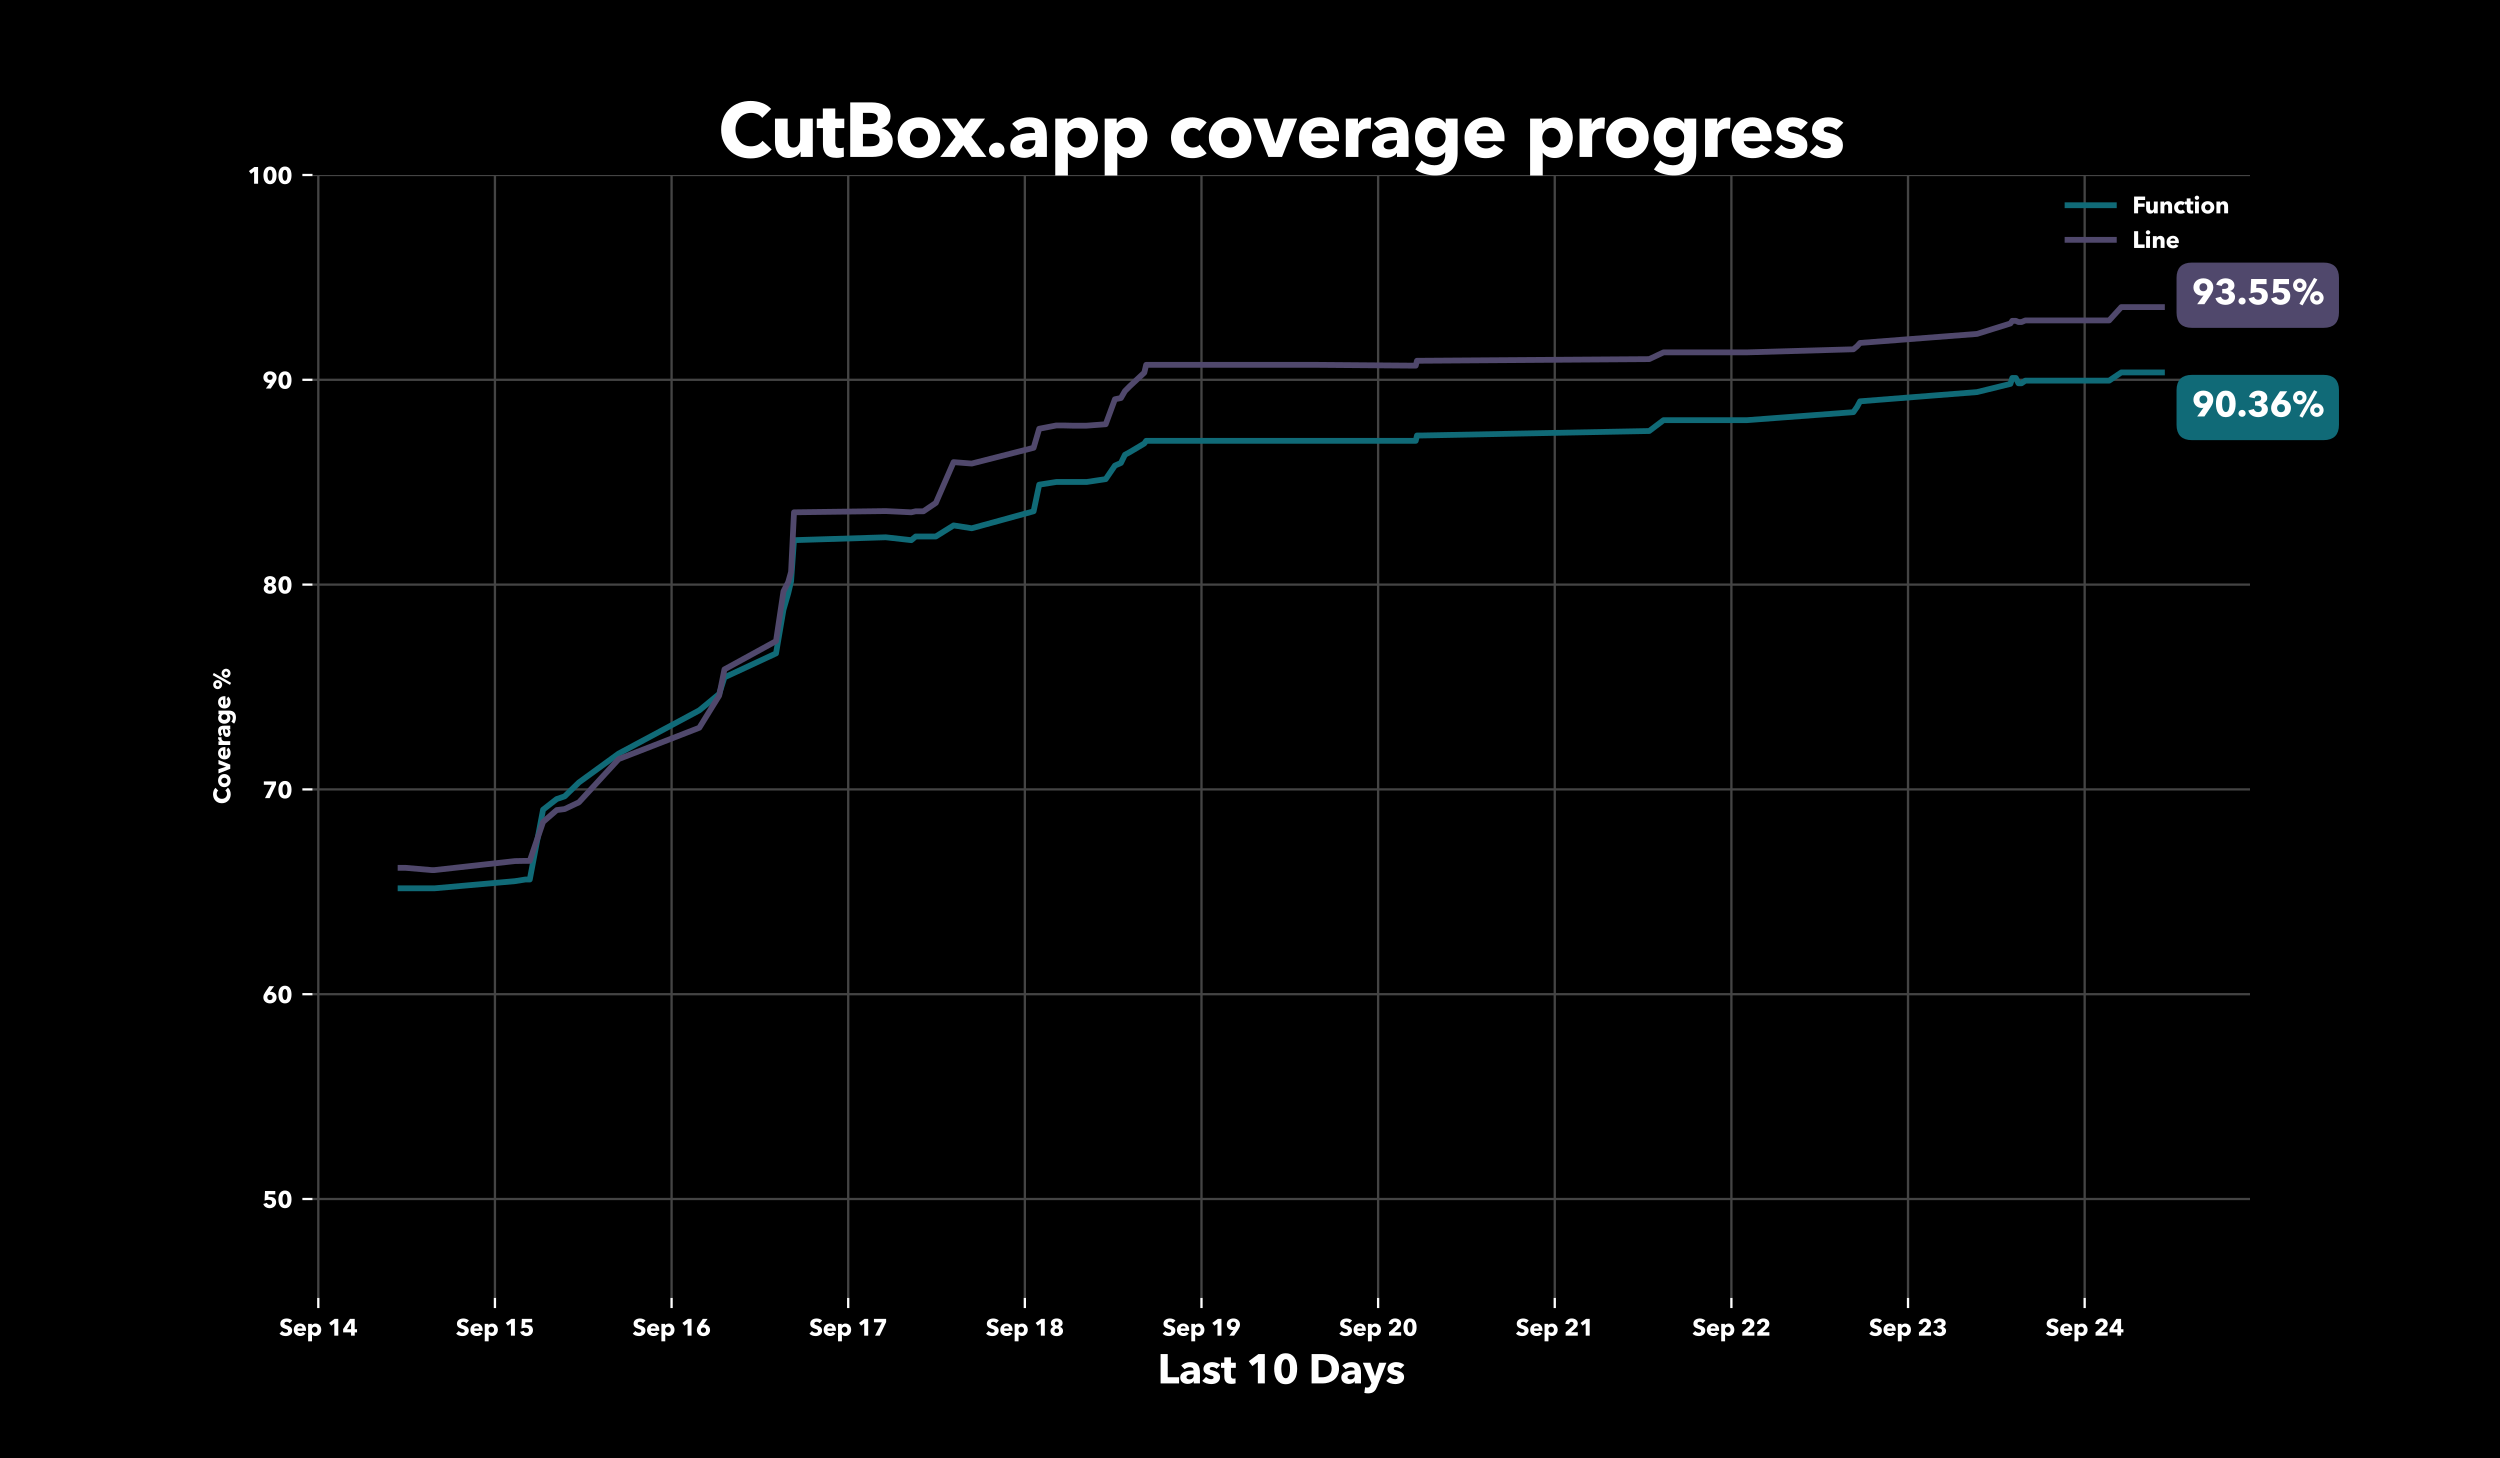 <?xml version="1.0" encoding="utf-8" standalone="no"?>
<!DOCTYPE svg PUBLIC "-//W3C//DTD SVG 1.1//EN"
  "http://www.w3.org/Graphics/SVG/1.1/DTD/svg11.dtd">
<svg xmlns:xlink="http://www.w3.org/1999/xlink" width="864pt" height="504pt" viewBox="0 0 864 504" xmlns="http://www.w3.org/2000/svg" version="1.1">
 <defs>
  <style type="text/css">*{stroke-linejoin: round; stroke-linecap: butt}</style>
 </defs>
 <g id="figure_1">
  <g id="patch_1">
   <path d="M 0 504 
L 864 504 
L 864 0 
L 0 0 
z
"/>
  </g>
  <g id="axes_1">
   <g id="matplotlib.axis_1">
    <g id="xtick_1">
     <g id="line2d_1">
      <path d="M 110.006 448.56 
L 110.006 60.48 
" clip-path="url(#p456c448850)" style="fill: none; stroke: #444444; stroke-width: 0.8; stroke-linecap: square"/>
     </g>
     <g id="line2d_2">
      <defs>
       <path id="mbcfadfe184" d="M 0 0 
L 0 3.5 
" style="stroke: #ffffff; stroke-width: 0.8"/>
      </defs>
      <g>
       <use xlink:href="#mbcfadfe184" x="110.006" y="448.56" style="fill: #ffffff; stroke: #ffffff; stroke-width: 0.8"/>
      </g>
     </g>
     <g id="text_1">
      <!-- Sep 14 -->
      <g style="fill: #ffffff" transform="translate(96.463 461.608) scale(0.08 -0.08)">
       <defs>
        <path id="AvenirNext-Bold-53" d="M 2861 3354 
Q 2720 3533 2493 3638 
Q 2266 3744 2054 3744 
Q 1946 3744 1834 3725 
Q 1722 3706 1632 3651 
Q 1542 3597 1481 3510 
Q 1421 3424 1421 3290 
Q 1421 3174 1469 3097 
Q 1517 3021 1609 2963 
Q 1702 2906 1830 2858 
Q 1958 2810 2118 2758 
Q 2349 2682 2598 2589 
Q 2848 2496 3053 2342 
Q 3258 2189 3392 1961 
Q 3526 1734 3526 1395 
Q 3526 1005 3382 720 
Q 3238 435 2995 249 
Q 2752 64 2438 -25 
Q 2125 -115 1792 -115 
Q 1306 -115 851 54 
Q 397 224 96 538 
L 813 1267 
Q 979 1062 1251 924 
Q 1523 787 1792 787 
Q 1914 787 2029 812 
Q 2144 838 2230 896 
Q 2317 954 2368 1050 
Q 2419 1146 2419 1280 
Q 2419 1408 2355 1497 
Q 2291 1587 2172 1660 
Q 2054 1734 1878 1795 
Q 1702 1856 1478 1926 
Q 1261 1997 1053 2093 
Q 845 2189 681 2339 
Q 518 2490 419 2704 
Q 320 2918 320 3226 
Q 320 3603 473 3872 
Q 627 4141 876 4313 
Q 1126 4486 1440 4566 
Q 1754 4646 2074 4646 
Q 2458 4646 2858 4505 
Q 3258 4365 3558 4090 
L 2861 3354 
z
" transform="scale(0.016)"/>
        <path id="AvenirNext-Bold-65" d="M 2605 1958 
Q 2605 2208 2448 2387 
Q 2291 2566 1978 2566 
Q 1824 2566 1696 2518 
Q 1568 2470 1472 2387 
Q 1376 2304 1318 2192 
Q 1261 2080 1254 1958 
L 2605 1958 
z
M 3571 1555 
Q 3571 1491 3571 1427 
Q 3571 1363 3565 1306 
L 1254 1306 
Q 1267 1171 1334 1062 
Q 1402 954 1507 874 
Q 1613 794 1744 749 
Q 1875 704 2016 704 
Q 2266 704 2438 797 
Q 2611 890 2720 1037 
L 3450 576 
Q 3226 250 2858 74 
Q 2490 -102 2003 -102 
Q 1645 -102 1325 10 
Q 1005 122 765 336 
Q 525 550 387 864 
Q 250 1178 250 1581 
Q 250 1971 384 2288 
Q 518 2605 748 2825 
Q 979 3046 1292 3168 
Q 1606 3290 1971 3290 
Q 2323 3290 2617 3171 
Q 2912 3053 3123 2829 
Q 3334 2605 3452 2285 
Q 3571 1965 3571 1555 
z
" transform="scale(0.016)"/>
        <path id="AvenirNext-Bold-70" d="M 3955 1606 
Q 3955 1274 3852 966 
Q 3750 659 3555 425 
Q 3360 192 3078 51 
Q 2797 -90 2438 -90 
Q 2144 -90 1881 28 
Q 1619 147 1472 352 
L 1459 352 
L 1459 -1536 
L 410 -1536 
L 410 3187 
L 1408 3187 
L 1408 2797 
L 1427 2797 
Q 1574 2989 1833 3133 
Q 2093 3277 2445 3277 
Q 2790 3277 3072 3142 
Q 3354 3008 3549 2777 
Q 3744 2547 3849 2243 
Q 3955 1939 3955 1606 
z
M 2938 1606 
Q 2938 1760 2890 1907 
Q 2842 2054 2749 2166 
Q 2656 2278 2515 2348 
Q 2374 2419 2189 2419 
Q 2010 2419 1869 2348 
Q 1728 2278 1629 2163 
Q 1530 2048 1475 1901 
Q 1421 1754 1421 1600 
Q 1421 1446 1475 1299 
Q 1530 1152 1629 1037 
Q 1728 922 1869 851 
Q 2010 781 2189 781 
Q 2374 781 2515 851 
Q 2656 922 2749 1037 
Q 2842 1152 2890 1302 
Q 2938 1453 2938 1606 
z
" transform="scale(0.016)"/>
        <path id="AvenirNext-Bold-20" transform="scale(0.016)"/>
        <path id="AvenirNext-Bold-31" d="M 1811 0 
L 1811 3328 
L 966 2675 
L 410 3437 
L 1901 4531 
L 2886 4531 
L 2886 0 
L 1811 0 
z
" transform="scale(0.016)"/>
        <path id="AvenirNext-Bold-34" d="M 3296 883 
L 3296 0 
L 2291 0 
L 2291 883 
L 160 883 
L 160 1786 
L 2003 4531 
L 3290 4531 
L 3290 1754 
L 3917 1754 
L 3917 883 
L 3296 883 
z
M 2298 3430 
L 2278 3430 
L 1203 1754 
L 2298 1754 
L 2298 3430 
z
" transform="scale(0.016)"/>
       </defs>
       <use xlink:href="#AvenirNext-Bold-53"/>
       <use xlink:href="#AvenirNext-Bold-65" x="59.1"/>
       <use xlink:href="#AvenirNext-Bold-70" x="118.7"/>
       <use xlink:href="#AvenirNext-Bold-20" x="184.4"/>
       <use xlink:href="#AvenirNext-Bold-31" x="209.4"/>
       <use xlink:href="#AvenirNext-Bold-34" x="274"/>
      </g>
     </g>
    </g>
    <g id="xtick_2">
     <g id="line2d_3">
      <path d="M 171.051 448.56 
L 171.051 60.48 
" clip-path="url(#p456c448850)" style="fill: none; stroke: #444444; stroke-width: 0.8; stroke-linecap: square"/>
     </g>
     <g id="line2d_4">
      <g>
       <use xlink:href="#mbcfadfe184" x="171.051" y="448.56" style="fill: #ffffff; stroke: #ffffff; stroke-width: 0.8"/>
      </g>
     </g>
     <g id="text_2">
      <!-- Sep 15 -->
      <g style="fill: #ffffff" transform="translate(157.508 461.608) scale(0.08 -0.08)">
       <defs>
        <path id="AvenirNext-Bold-35" d="M 3725 1498 
Q 3725 1082 3577 778 
Q 3430 474 3184 275 
Q 2938 77 2624 -22 
Q 2310 -122 1978 -122 
Q 1670 -122 1392 -42 
Q 1114 38 886 185 
Q 659 333 496 547 
Q 333 762 256 1030 
L 1235 1331 
Q 1306 1094 1501 940 
Q 1696 787 1965 787 
Q 2240 787 2441 953 
Q 2643 1120 2643 1446 
Q 2643 1645 2560 1779 
Q 2477 1914 2345 1994 
Q 2214 2074 2048 2106 
Q 1882 2138 1715 2138 
Q 1472 2138 1161 2083 
Q 851 2029 608 1939 
L 717 4531 
L 3494 4531 
L 3494 3610 
L 1670 3610 
L 1632 2893 
Q 1734 2918 1859 2928 
Q 1984 2938 2086 2938 
Q 2426 2938 2726 2848 
Q 3027 2758 3248 2576 
Q 3469 2394 3597 2125 
Q 3725 1856 3725 1498 
z
" transform="scale(0.016)"/>
       </defs>
       <use xlink:href="#AvenirNext-Bold-53"/>
       <use xlink:href="#AvenirNext-Bold-65" x="59.1"/>
       <use xlink:href="#AvenirNext-Bold-70" x="118.7"/>
       <use xlink:href="#AvenirNext-Bold-20" x="184.4"/>
       <use xlink:href="#AvenirNext-Bold-31" x="209.4"/>
       <use xlink:href="#AvenirNext-Bold-35" x="274"/>
      </g>
     </g>
    </g>
    <g id="xtick_3">
     <g id="line2d_5">
      <path d="M 232.097 448.56 
L 232.097 60.48 
" clip-path="url(#p456c448850)" style="fill: none; stroke: #444444; stroke-width: 0.8; stroke-linecap: square"/>
     </g>
     <g id="line2d_6">
      <g>
       <use xlink:href="#mbcfadfe184" x="232.097" y="448.56" style="fill: #ffffff; stroke: #ffffff; stroke-width: 0.8"/>
      </g>
     </g>
     <g id="text_3">
      <!-- Sep 16 -->
      <g style="fill: #ffffff" transform="translate(218.554 461.608) scale(0.08 -0.08)">
       <defs>
        <path id="AvenirNext-Bold-36" d="M 3846 1523 
Q 3846 1139 3705 832 
Q 3565 525 3321 313 
Q 3078 102 2752 -10 
Q 2426 -122 2061 -122 
Q 1690 -122 1366 -10 
Q 1043 102 800 313 
Q 557 525 416 825 
Q 275 1126 275 1498 
Q 275 1901 416 2230 
Q 557 2560 781 2899 
L 1875 4531 
L 3174 4531 
L 2061 2982 
L 2042 2950 
Q 2106 2976 2195 2989 
Q 2285 3002 2362 3002 
Q 2656 3002 2928 2896 
Q 3200 2790 3401 2595 
Q 3603 2400 3724 2128 
Q 3846 1856 3846 1523 
z
M 2771 1498 
Q 2771 1805 2579 2006 
Q 2387 2208 2067 2208 
Q 1747 2208 1548 2009 
Q 1350 1811 1350 1491 
Q 1350 1197 1542 985 
Q 1734 774 2061 774 
Q 2381 774 2576 972 
Q 2771 1171 2771 1498 
z
" transform="scale(0.016)"/>
       </defs>
       <use xlink:href="#AvenirNext-Bold-53"/>
       <use xlink:href="#AvenirNext-Bold-65" x="59.1"/>
       <use xlink:href="#AvenirNext-Bold-70" x="118.7"/>
       <use xlink:href="#AvenirNext-Bold-20" x="184.4"/>
       <use xlink:href="#AvenirNext-Bold-31" x="209.4"/>
       <use xlink:href="#AvenirNext-Bold-36" x="274"/>
      </g>
     </g>
    </g>
    <g id="xtick_4">
     <g id="line2d_7">
      <path d="M 293.142 448.56 
L 293.142 60.48 
" clip-path="url(#p456c448850)" style="fill: none; stroke: #444444; stroke-width: 0.8; stroke-linecap: square"/>
     </g>
     <g id="line2d_8">
      <g>
       <use xlink:href="#mbcfadfe184" x="293.142" y="448.56" style="fill: #ffffff; stroke: #ffffff; stroke-width: 0.8"/>
      </g>
     </g>
     <g id="text_4">
      <!-- Sep 17 -->
      <g style="fill: #ffffff" transform="translate(279.599 461.608) scale(0.08 -0.08)">
       <defs>
        <path id="AvenirNext-Bold-37" d="M 1958 0 
L 710 0 
L 2547 3610 
L 403 3610 
L 403 4531 
L 3693 4531 
L 3693 3674 
L 1958 0 
z
" transform="scale(0.016)"/>
       </defs>
       <use xlink:href="#AvenirNext-Bold-53"/>
       <use xlink:href="#AvenirNext-Bold-65" x="59.1"/>
       <use xlink:href="#AvenirNext-Bold-70" x="118.7"/>
       <use xlink:href="#AvenirNext-Bold-20" x="184.4"/>
       <use xlink:href="#AvenirNext-Bold-31" x="209.4"/>
       <use xlink:href="#AvenirNext-Bold-37" x="274"/>
      </g>
     </g>
    </g>
    <g id="xtick_5">
     <g id="line2d_9">
      <path d="M 354.188 448.56 
L 354.188 60.48 
" clip-path="url(#p456c448850)" style="fill: none; stroke: #444444; stroke-width: 0.8; stroke-linecap: square"/>
     </g>
     <g id="line2d_10">
      <g>
       <use xlink:href="#mbcfadfe184" x="354.188" y="448.56" style="fill: #ffffff; stroke: #ffffff; stroke-width: 0.8"/>
      </g>
     </g>
     <g id="text_5">
      <!-- Sep 18 -->
      <g style="fill: #ffffff" transform="translate(340.644 461.608) scale(0.08 -0.08)">
       <defs>
        <path id="AvenirNext-Bold-38" d="M 3770 1293 
Q 3770 934 3629 668 
Q 3488 403 3254 227 
Q 3021 51 2710 -35 
Q 2400 -122 2067 -122 
Q 1728 -122 1421 -35 
Q 1114 51 880 224 
Q 646 397 505 662 
Q 365 928 365 1286 
Q 365 1491 429 1667 
Q 493 1843 605 1980 
Q 717 2118 864 2217 
Q 1011 2317 1178 2368 
L 1178 2381 
Q 883 2490 684 2736 
Q 486 2982 486 3360 
Q 486 3674 614 3917 
Q 742 4160 960 4323 
Q 1178 4486 1466 4569 
Q 1754 4653 2067 4653 
Q 2381 4653 2665 4573 
Q 2950 4493 3168 4333 
Q 3386 4173 3517 3933 
Q 3648 3693 3648 3379 
Q 3648 3002 3456 2746 
Q 3264 2490 2957 2387 
L 2957 2368 
Q 3130 2317 3277 2217 
Q 3424 2118 3533 1980 
Q 3642 1843 3706 1667 
Q 3770 1491 3770 1293 
z
M 2611 3302 
Q 2611 3526 2451 3673 
Q 2291 3821 2067 3821 
Q 1824 3821 1677 3673 
Q 1530 3526 1530 3302 
Q 1530 3085 1674 2925 
Q 1818 2765 2067 2765 
Q 2304 2765 2457 2925 
Q 2611 3085 2611 3302 
z
M 2694 1331 
Q 2694 1594 2518 1770 
Q 2342 1946 2067 1946 
Q 1786 1946 1610 1773 
Q 1434 1600 1434 1331 
Q 1434 1056 1610 893 
Q 1786 730 2067 730 
Q 2349 730 2521 893 
Q 2694 1056 2694 1331 
z
" transform="scale(0.016)"/>
       </defs>
       <use xlink:href="#AvenirNext-Bold-53"/>
       <use xlink:href="#AvenirNext-Bold-65" x="59.1"/>
       <use xlink:href="#AvenirNext-Bold-70" x="118.7"/>
       <use xlink:href="#AvenirNext-Bold-20" x="184.4"/>
       <use xlink:href="#AvenirNext-Bold-31" x="209.4"/>
       <use xlink:href="#AvenirNext-Bold-38" x="274"/>
      </g>
     </g>
    </g>
    <g id="xtick_6">
     <g id="line2d_11">
      <path d="M 415.233 448.56 
L 415.233 60.48 
" clip-path="url(#p456c448850)" style="fill: none; stroke: #444444; stroke-width: 0.8; stroke-linecap: square"/>
     </g>
     <g id="line2d_12">
      <g>
       <use xlink:href="#mbcfadfe184" x="415.233" y="448.56" style="fill: #ffffff; stroke: #ffffff; stroke-width: 0.8"/>
      </g>
     </g>
     <g id="text_6">
      <!-- Sep 19 -->
      <g style="fill: #ffffff" transform="translate(401.69 461.608) scale(0.08 -0.08)">
       <defs>
        <path id="AvenirNext-Bold-39" d="M 3853 3034 
Q 3853 2630 3712 2300 
Q 3571 1971 3347 1632 
L 2253 0 
L 954 0 
L 2080 1562 
L 2093 1581 
Q 2022 1555 1936 1542 
Q 1850 1530 1773 1530 
Q 1472 1530 1203 1635 
Q 934 1741 729 1936 
Q 525 2131 403 2403 
Q 282 2675 282 3008 
Q 282 3392 422 3699 
Q 563 4006 806 4217 
Q 1050 4429 1376 4541 
Q 1702 4653 2067 4653 
Q 2438 4653 2764 4541 
Q 3091 4429 3331 4217 
Q 3571 4006 3712 3705 
Q 3853 3405 3853 3034 
z
M 2778 3046 
Q 2778 3341 2589 3555 
Q 2400 3770 2074 3770 
Q 1747 3770 1552 3568 
Q 1357 3366 1357 3040 
Q 1357 2733 1549 2531 
Q 1741 2330 2061 2330 
Q 2381 2330 2579 2528 
Q 2778 2726 2778 3046 
z
" transform="scale(0.016)"/>
       </defs>
       <use xlink:href="#AvenirNext-Bold-53"/>
       <use xlink:href="#AvenirNext-Bold-65" x="59.1"/>
       <use xlink:href="#AvenirNext-Bold-70" x="118.7"/>
       <use xlink:href="#AvenirNext-Bold-20" x="184.4"/>
       <use xlink:href="#AvenirNext-Bold-31" x="209.4"/>
       <use xlink:href="#AvenirNext-Bold-39" x="274"/>
      </g>
     </g>
    </g>
    <g id="xtick_7">
     <g id="line2d_13">
      <path d="M 476.279 448.56 
L 476.279 60.48 
" clip-path="url(#p456c448850)" style="fill: none; stroke: #444444; stroke-width: 0.8; stroke-linecap: square"/>
     </g>
     <g id="line2d_14">
      <g>
       <use xlink:href="#mbcfadfe184" x="476.279" y="448.56" style="fill: #ffffff; stroke: #ffffff; stroke-width: 0.8"/>
      </g>
     </g>
     <g id="text_7">
      <!-- Sep 20 -->
      <g style="fill: #ffffff" transform="translate(462.735 461.608) scale(0.08 -0.08)">
       <defs>
        <path id="AvenirNext-Bold-32" d="M 435 0 
L 435 896 
L 2202 2496 
Q 2368 2656 2470 2822 
Q 2573 2989 2573 3194 
Q 2573 3437 2419 3587 
Q 2266 3738 2010 3738 
Q 1741 3738 1571 3549 
Q 1402 3360 1370 3053 
L 339 3194 
Q 378 3539 528 3808 
Q 678 4077 908 4265 
Q 1139 4454 1436 4553 
Q 1734 4653 2067 4653 
Q 2381 4653 2675 4569 
Q 2970 4486 3200 4313 
Q 3430 4141 3568 3878 
Q 3706 3616 3706 3264 
Q 3706 3021 3642 2825 
Q 3578 2630 3466 2464 
Q 3354 2298 3210 2154 
Q 3066 2010 2912 1869 
L 1862 934 
L 3712 934 
L 3712 0 
L 435 0 
z
" transform="scale(0.016)"/>
        <path id="AvenirNext-Bold-30" d="M 3840 2278 
Q 3840 1798 3744 1363 
Q 3648 928 3437 598 
Q 3226 269 2890 73 
Q 2554 -122 2074 -122 
Q 1594 -122 1254 73 
Q 915 269 700 598 
Q 486 928 390 1363 
Q 294 1798 294 2278 
Q 294 2758 390 3190 
Q 486 3622 700 3945 
Q 915 4269 1254 4461 
Q 1594 4653 2074 4653 
Q 2554 4653 2890 4461 
Q 3226 4269 3437 3945 
Q 3648 3622 3744 3190 
Q 3840 2758 3840 2278 
z
M 2739 2278 
Q 2739 2490 2713 2746 
Q 2688 3002 2617 3222 
Q 2547 3443 2416 3593 
Q 2285 3744 2074 3744 
Q 1862 3744 1728 3593 
Q 1594 3443 1520 3222 
Q 1446 3002 1420 2746 
Q 1395 2490 1395 2278 
Q 1395 2061 1420 1801 
Q 1446 1542 1520 1321 
Q 1594 1101 1728 950 
Q 1862 800 2074 800 
Q 2285 800 2416 950 
Q 2547 1101 2617 1321 
Q 2688 1542 2713 1801 
Q 2739 2061 2739 2278 
z
" transform="scale(0.016)"/>
       </defs>
       <use xlink:href="#AvenirNext-Bold-53"/>
       <use xlink:href="#AvenirNext-Bold-65" x="59.1"/>
       <use xlink:href="#AvenirNext-Bold-70" x="118.7"/>
       <use xlink:href="#AvenirNext-Bold-20" x="184.4"/>
       <use xlink:href="#AvenirNext-Bold-32" x="209.4"/>
       <use xlink:href="#AvenirNext-Bold-30" x="274"/>
      </g>
     </g>
    </g>
    <g id="xtick_8">
     <g id="line2d_15">
      <path d="M 537.324 448.56 
L 537.324 60.48 
" clip-path="url(#p456c448850)" style="fill: none; stroke: #444444; stroke-width: 0.8; stroke-linecap: square"/>
     </g>
     <g id="line2d_16">
      <g>
       <use xlink:href="#mbcfadfe184" x="537.324" y="448.56" style="fill: #ffffff; stroke: #ffffff; stroke-width: 0.8"/>
      </g>
     </g>
     <g id="text_8">
      <!-- Sep 21 -->
      <g style="fill: #ffffff" transform="translate(523.781 461.608) scale(0.08 -0.08)">
       <use xlink:href="#AvenirNext-Bold-53"/>
       <use xlink:href="#AvenirNext-Bold-65" x="59.1"/>
       <use xlink:href="#AvenirNext-Bold-70" x="118.7"/>
       <use xlink:href="#AvenirNext-Bold-20" x="184.4"/>
       <use xlink:href="#AvenirNext-Bold-32" x="209.4"/>
       <use xlink:href="#AvenirNext-Bold-31" x="274"/>
      </g>
     </g>
    </g>
    <g id="xtick_9">
     <g id="line2d_17">
      <path d="M 598.37 448.56 
L 598.37 60.48 
" clip-path="url(#p456c448850)" style="fill: none; stroke: #444444; stroke-width: 0.8; stroke-linecap: square"/>
     </g>
     <g id="line2d_18">
      <g>
       <use xlink:href="#mbcfadfe184" x="598.37" y="448.56" style="fill: #ffffff; stroke: #ffffff; stroke-width: 0.8"/>
      </g>
     </g>
     <g id="text_9">
      <!-- Sep 22 -->
      <g style="fill: #ffffff" transform="translate(584.826 461.608) scale(0.08 -0.08)">
       <use xlink:href="#AvenirNext-Bold-53"/>
       <use xlink:href="#AvenirNext-Bold-65" x="59.1"/>
       <use xlink:href="#AvenirNext-Bold-70" x="118.7"/>
       <use xlink:href="#AvenirNext-Bold-20" x="184.4"/>
       <use xlink:href="#AvenirNext-Bold-32" x="209.4"/>
       <use xlink:href="#AvenirNext-Bold-32" x="274"/>
      </g>
     </g>
    </g>
    <g id="xtick_10">
     <g id="line2d_19">
      <path d="M 659.415 448.56 
L 659.415 60.48 
" clip-path="url(#p456c448850)" style="fill: none; stroke: #444444; stroke-width: 0.8; stroke-linecap: square"/>
     </g>
     <g id="line2d_20">
      <g>
       <use xlink:href="#mbcfadfe184" x="659.415" y="448.56" style="fill: #ffffff; stroke: #ffffff; stroke-width: 0.8"/>
      </g>
     </g>
     <g id="text_10">
      <!-- Sep 23 -->
      <g style="fill: #ffffff" transform="translate(645.872 461.608) scale(0.08 -0.08)">
       <defs>
        <path id="AvenirNext-Bold-33" d="M 3731 1318 
Q 3731 947 3580 675 
Q 3430 403 3187 227 
Q 2944 51 2640 -35 
Q 2336 -122 2022 -122 
Q 1715 -122 1424 -51 
Q 1133 19 893 163 
Q 653 307 473 534 
Q 294 762 205 1082 
L 1203 1344 
Q 1267 1120 1465 950 
Q 1664 781 1971 781 
Q 2086 781 2204 813 
Q 2323 845 2416 912 
Q 2509 979 2569 1088 
Q 2630 1197 2630 1357 
Q 2630 1530 2550 1645 
Q 2470 1760 2339 1827 
Q 2208 1894 2041 1923 
Q 1875 1952 1709 1952 
L 1421 1952 
L 1421 2739 
L 1734 2739 
Q 1888 2739 2029 2761 
Q 2170 2784 2282 2845 
Q 2394 2906 2461 3008 
Q 2528 3110 2528 3277 
Q 2528 3520 2355 3648 
Q 2182 3776 1958 3776 
Q 1728 3776 1558 3638 
Q 1389 3501 1338 3270 
L 339 3501 
Q 422 3789 588 4003 
Q 755 4218 982 4362 
Q 1210 4506 1478 4579 
Q 1747 4653 2029 4653 
Q 2330 4653 2614 4576 
Q 2899 4499 3123 4339 
Q 3347 4179 3484 3939 
Q 3622 3699 3622 3373 
Q 3622 2995 3408 2736 
Q 3194 2477 2861 2387 
L 2861 2368 
Q 3053 2323 3213 2224 
Q 3373 2125 3488 1987 
Q 3603 1850 3667 1680 
Q 3731 1510 3731 1318 
z
" transform="scale(0.016)"/>
       </defs>
       <use xlink:href="#AvenirNext-Bold-53"/>
       <use xlink:href="#AvenirNext-Bold-65" x="59.1"/>
       <use xlink:href="#AvenirNext-Bold-70" x="118.7"/>
       <use xlink:href="#AvenirNext-Bold-20" x="184.4"/>
       <use xlink:href="#AvenirNext-Bold-32" x="209.4"/>
       <use xlink:href="#AvenirNext-Bold-33" x="274"/>
      </g>
     </g>
    </g>
    <g id="xtick_11">
     <g id="line2d_21">
      <path d="M 720.46 448.56 
L 720.46 60.48 
" clip-path="url(#p456c448850)" style="fill: none; stroke: #444444; stroke-width: 0.8; stroke-linecap: square"/>
     </g>
     <g id="line2d_22">
      <g>
       <use xlink:href="#mbcfadfe184" x="720.46" y="448.56" style="fill: #ffffff; stroke: #ffffff; stroke-width: 0.8"/>
      </g>
     </g>
     <g id="text_11">
      <!-- Sep 24 -->
      <g style="fill: #ffffff" transform="translate(706.917 461.608) scale(0.08 -0.08)">
       <use xlink:href="#AvenirNext-Bold-53"/>
       <use xlink:href="#AvenirNext-Bold-65" x="59.1"/>
       <use xlink:href="#AvenirNext-Bold-70" x="118.7"/>
       <use xlink:href="#AvenirNext-Bold-20" x="184.4"/>
       <use xlink:href="#AvenirNext-Bold-32" x="209.4"/>
       <use xlink:href="#AvenirNext-Bold-34" x="274"/>
      </g>
     </g>
    </g>
    <g id="text_12">
     <!-- Last 10 Days -->
     <g style="fill: #ffffff" transform="translate(400.052 478.111) scale(0.14 -0.14)">
      <defs>
       <path id="AvenirNext-Bold-4c" d="M 467 0 
L 467 4531 
L 1568 4531 
L 1568 954 
L 3322 954 
L 3322 0 
L 467 0 
z
" transform="scale(0.016)"/>
       <path id="AvenirNext-Bold-61" d="M 2291 1389 
L 2157 1389 
Q 1984 1389 1808 1373 
Q 1632 1357 1494 1312 
Q 1357 1267 1267 1180 
Q 1178 1094 1178 954 
Q 1178 864 1219 800 
Q 1261 736 1325 697 
Q 1389 659 1472 643 
Q 1555 627 1632 627 
Q 1952 627 2121 803 
Q 2291 979 2291 1280 
L 2291 1389 
z
M 365 2752 
Q 646 3021 1020 3155 
Q 1395 3290 1786 3290 
Q 2189 3290 2467 3190 
Q 2746 3091 2918 2883 
Q 3091 2675 3171 2358 
Q 3251 2042 3251 1606 
L 3251 0 
L 2291 0 
L 2291 339 
L 2272 339 
Q 2150 141 1904 32 
Q 1658 -77 1370 -77 
Q 1178 -77 973 -25 
Q 768 26 598 141 
Q 429 256 320 448 
Q 211 640 211 922 
Q 211 1267 400 1478 
Q 589 1690 886 1805 
Q 1184 1920 1549 1958 
Q 1914 1997 2259 1997 
L 2259 2048 
Q 2259 2285 2092 2397 
Q 1926 2509 1683 2509 
Q 1459 2509 1251 2413 
Q 1043 2317 896 2182 
L 365 2752 
z
" transform="scale(0.016)"/>
       <path id="AvenirNext-Bold-73" d="M 2285 2246 
Q 2157 2368 1984 2451 
Q 1811 2534 1619 2534 
Q 1472 2534 1347 2476 
Q 1222 2419 1222 2278 
Q 1222 2144 1360 2086 
Q 1498 2029 1805 1958 
Q 1984 1920 2166 1849 
Q 2349 1779 2496 1664 
Q 2643 1549 2732 1382 
Q 2822 1216 2822 986 
Q 2822 685 2700 477 
Q 2579 269 2384 141 
Q 2189 13 1945 -44 
Q 1702 -102 1459 -102 
Q 1069 -102 694 22 
Q 320 147 70 390 
L 659 1011 
Q 800 858 1005 755 
Q 1210 653 1440 653 
Q 1568 653 1693 713 
Q 1818 774 1818 928 
Q 1818 1075 1664 1145 
Q 1510 1216 1184 1293 
Q 1018 1331 851 1395 
Q 685 1459 553 1568 
Q 422 1677 339 1837 
Q 256 1997 256 2221 
Q 256 2509 377 2710 
Q 499 2912 691 3040 
Q 883 3168 1116 3229 
Q 1350 3290 1581 3290 
Q 1939 3290 2281 3178 
Q 2624 3066 2861 2842 
L 2285 2246 
z
" transform="scale(0.016)"/>
       <path id="AvenirNext-Bold-74" d="M 1549 2400 
L 1549 1184 
Q 1549 960 1635 848 
Q 1722 736 1946 736 
Q 2022 736 2108 749 
Q 2195 762 2253 787 
L 2266 19 
Q 2157 -19 1990 -48 
Q 1824 -77 1658 -77 
Q 1338 -77 1120 3 
Q 902 83 771 233 
Q 640 384 582 592 
Q 525 800 525 1056 
L 525 2400 
L 13 2400 
L 13 3187 
L 518 3187 
L 518 4026 
L 1549 4026 
L 1549 3187 
L 2298 3187 
L 2298 2400 
L 1549 2400 
z
" transform="scale(0.016)"/>
       <path id="AvenirNext-Bold-44" d="M 4698 2278 
Q 4698 1683 4477 1251 
Q 4256 819 3894 540 
Q 3533 262 3078 131 
Q 2624 0 2157 0 
L 467 0 
L 467 4531 
L 2106 4531 
Q 2586 4531 3053 4419 
Q 3520 4307 3885 4048 
Q 4250 3789 4474 3353 
Q 4698 2918 4698 2278 
z
M 3558 2278 
Q 3558 2662 3433 2915 
Q 3309 3168 3101 3318 
Q 2893 3469 2627 3533 
Q 2362 3597 2080 3597 
L 1536 3597 
L 1536 947 
L 2054 947 
Q 2349 947 2621 1014 
Q 2893 1082 3101 1235 
Q 3309 1389 3433 1645 
Q 3558 1901 3558 2278 
z
" transform="scale(0.016)"/>
       <path id="AvenirNext-Bold-79" d="M 2208 -480 
Q 2112 -730 1993 -925 
Q 1875 -1120 1712 -1257 
Q 1549 -1395 1328 -1465 
Q 1107 -1536 806 -1536 
Q 659 -1536 502 -1517 
Q 346 -1498 230 -1466 
L 346 -582 
Q 422 -608 515 -624 
Q 608 -640 685 -640 
Q 928 -640 1037 -528 
Q 1146 -416 1222 -211 
L 1325 51 
L -6 3187 
L 1158 3187 
L 1869 1139 
L 1888 1139 
L 2522 3187 
L 3635 3187 
L 2208 -480 
z
" transform="scale(0.016)"/>
      </defs>
      <use xlink:href="#AvenirNext-Bold-4c"/>
      <use xlink:href="#AvenirNext-Bold-61" x="52.6"/>
      <use xlink:href="#AvenirNext-Bold-73" x="109.2"/>
      <use xlink:href="#AvenirNext-Bold-74" x="156.4"/>
      <use xlink:href="#AvenirNext-Bold-20" x="193.6"/>
      <use xlink:href="#AvenirNext-Bold-31" x="218.6"/>
      <use xlink:href="#AvenirNext-Bold-30" x="283.2"/>
      <use xlink:href="#AvenirNext-Bold-20" x="347.8"/>
      <use xlink:href="#AvenirNext-Bold-44" x="372.8"/>
      <use xlink:href="#AvenirNext-Bold-61" x="450.2"/>
      <use xlink:href="#AvenirNext-Bold-79" x="506.8"/>
      <use xlink:href="#AvenirNext-Bold-73" x="563.5"/>
     </g>
    </g>
   </g>
   <g id="matplotlib.axis_2">
    <g id="ytick_1">
     <g id="line2d_23">
      <path d="M 108 414.374 
L 777.6 414.374 
" clip-path="url(#p456c448850)" style="fill: none; stroke: #444444; stroke-width: 0.8; stroke-linecap: square"/>
     </g>
     <g id="line2d_24">
      <defs>
       <path id="m0f157c9aae" d="M 0 0 
L -3.5 0 
" style="stroke: #ffffff; stroke-width: 0.8"/>
      </defs>
      <g>
       <use xlink:href="#m0f157c9aae" x="108" y="414.374" style="fill: #ffffff; stroke: #ffffff; stroke-width: 0.8"/>
      </g>
     </g>
     <g id="text_13">
      <!-- 50 -->
      <g style="fill: #ffffff" transform="translate(90.665 417.398) scale(0.08 -0.08)">
       <use xlink:href="#AvenirNext-Bold-35"/>
       <use xlink:href="#AvenirNext-Bold-30" x="64.6"/>
      </g>
     </g>
    </g>
    <g id="ytick_2">
     <g id="line2d_25">
      <path d="M 108 343.595 
L 777.6 343.595 
" clip-path="url(#p456c448850)" style="fill: none; stroke: #444444; stroke-width: 0.8; stroke-linecap: square"/>
     </g>
     <g id="line2d_26">
      <g>
       <use xlink:href="#m0f157c9aae" x="108" y="343.595" style="fill: #ffffff; stroke: #ffffff; stroke-width: 0.8"/>
      </g>
     </g>
     <g id="text_14">
      <!-- 60 -->
      <g style="fill: #ffffff" transform="translate(90.665 346.619) scale(0.08 -0.08)">
       <use xlink:href="#AvenirNext-Bold-36"/>
       <use xlink:href="#AvenirNext-Bold-30" x="64.6"/>
      </g>
     </g>
    </g>
    <g id="ytick_3">
     <g id="line2d_27">
      <path d="M 108 272.816 
L 777.6 272.816 
" clip-path="url(#p456c448850)" style="fill: none; stroke: #444444; stroke-width: 0.8; stroke-linecap: square"/>
     </g>
     <g id="line2d_28">
      <g>
       <use xlink:href="#m0f157c9aae" x="108" y="272.816" style="fill: #ffffff; stroke: #ffffff; stroke-width: 0.8"/>
      </g>
     </g>
     <g id="text_15">
      <!-- 70 -->
      <g style="fill: #ffffff" transform="translate(90.665 275.84) scale(0.08 -0.08)">
       <use xlink:href="#AvenirNext-Bold-37"/>
       <use xlink:href="#AvenirNext-Bold-30" x="64.6"/>
      </g>
     </g>
    </g>
    <g id="ytick_4">
     <g id="line2d_29">
      <path d="M 108 202.038 
L 777.6 202.038 
" clip-path="url(#p456c448850)" style="fill: none; stroke: #444444; stroke-width: 0.8; stroke-linecap: square"/>
     </g>
     <g id="line2d_30">
      <g>
       <use xlink:href="#m0f157c9aae" x="108" y="202.038" style="fill: #ffffff; stroke: #ffffff; stroke-width: 0.8"/>
      </g>
     </g>
     <g id="text_16">
      <!-- 80 -->
      <g style="fill: #ffffff" transform="translate(90.665 205.061) scale(0.08 -0.08)">
       <use xlink:href="#AvenirNext-Bold-38"/>
       <use xlink:href="#AvenirNext-Bold-30" x="64.6"/>
      </g>
     </g>
    </g>
    <g id="ytick_5">
     <g id="line2d_31">
      <path d="M 108 131.259 
L 777.6 131.259 
" clip-path="url(#p456c448850)" style="fill: none; stroke: #444444; stroke-width: 0.8; stroke-linecap: square"/>
     </g>
     <g id="line2d_32">
      <g>
       <use xlink:href="#m0f157c9aae" x="108" y="131.259" style="fill: #ffffff; stroke: #ffffff; stroke-width: 0.8"/>
      </g>
     </g>
     <g id="text_17">
      <!-- 90 -->
      <g style="fill: #ffffff" transform="translate(90.665 134.283) scale(0.08 -0.08)">
       <use xlink:href="#AvenirNext-Bold-39"/>
       <use xlink:href="#AvenirNext-Bold-30" x="64.6"/>
      </g>
     </g>
    </g>
    <g id="ytick_6">
     <g id="line2d_33">
      <path d="M 108 60.48 
L 777.6 60.48 
" clip-path="url(#p456c448850)" style="fill: none; stroke: #444444; stroke-width: 0.8; stroke-linecap: square"/>
     </g>
     <g id="line2d_34">
      <g>
       <use xlink:href="#m0f157c9aae" x="108" y="60.48" style="fill: #ffffff; stroke: #ffffff; stroke-width: 0.8"/>
      </g>
     </g>
     <g id="text_18">
      <!-- 100 -->
      <g style="fill: #ffffff" transform="translate(85.498 63.504) scale(0.08 -0.08)">
       <use xlink:href="#AvenirNext-Bold-31"/>
       <use xlink:href="#AvenirNext-Bold-30" x="64.6"/>
       <use xlink:href="#AvenirNext-Bold-30" x="129.2"/>
      </g>
     </g>
    </g>
    <g id="text_19">
     <!-- Coverage % -->
     <g style="fill: #ffffff" transform="translate(79.578 277.926) rotate(-90) scale(0.08 -0.08)">
      <defs>
       <path id="AvenirNext-Bold-43" d="M 4454 627 
Q 4154 282 3712 80 
Q 3270 -122 2694 -122 
Q 2170 -122 1725 51 
Q 1280 224 953 541 
Q 627 858 441 1299 
Q 256 1741 256 2272 
Q 256 2816 445 3257 
Q 634 3699 966 4009 
Q 1299 4320 1747 4486 
Q 2195 4653 2714 4653 
Q 3194 4653 3658 4483 
Q 4122 4314 4410 3987 
L 3667 3245 
Q 3514 3456 3264 3558 
Q 3014 3661 2752 3661 
Q 2464 3661 2224 3555 
Q 1984 3450 1811 3264 
Q 1638 3078 1542 2825 
Q 1446 2573 1446 2272 
Q 1446 1965 1542 1709 
Q 1638 1453 1808 1270 
Q 1978 1088 2214 985 
Q 2451 883 2733 883 
Q 3059 883 3302 1011 
Q 3546 1139 3693 1344 
L 4454 627 
L 4454 627 
z
" transform="scale(0.016)"/>
       <path id="AvenirNext-Bold-6f" d="M 3789 1606 
Q 3789 1216 3648 899 
Q 3507 582 3264 361 
Q 3021 141 2701 19 
Q 2381 -102 2016 -102 
Q 1658 -102 1334 19 
Q 1011 141 771 361 
Q 531 582 390 899 
Q 250 1216 250 1606 
Q 250 1997 390 2310 
Q 531 2624 771 2841 
Q 1011 3059 1334 3174 
Q 1658 3290 2016 3290 
Q 2381 3290 2701 3174 
Q 3021 3059 3264 2841 
Q 3507 2624 3648 2310 
Q 3789 1997 3789 1606 
z
M 2778 1606 
Q 2778 1760 2726 1907 
Q 2675 2054 2579 2166 
Q 2483 2278 2342 2348 
Q 2202 2419 2016 2419 
Q 1830 2419 1689 2348 
Q 1549 2278 1456 2166 
Q 1363 2054 1315 1907 
Q 1267 1760 1267 1606 
Q 1267 1453 1315 1305 
Q 1363 1158 1459 1040 
Q 1555 922 1696 851 
Q 1837 781 2022 781 
Q 2208 781 2349 851 
Q 2490 922 2586 1040 
Q 2682 1158 2730 1305 
Q 2778 1453 2778 1606 
z
" transform="scale(0.016)"/>
       <path id="AvenirNext-Bold-76" d="M 2381 0 
L 1248 0 
L -6 3187 
L 1152 3187 
L 1824 1120 
L 1843 1120 
L 2515 3187 
L 3635 3187 
L 2381 0 
z
" transform="scale(0.016)"/>
       <path id="AvenirNext-Bold-72" d="M 2477 2330 
Q 2406 2349 2339 2355 
Q 2272 2362 2208 2362 
Q 1997 2362 1853 2285 
Q 1709 2208 1622 2099 
Q 1536 1990 1497 1862 
Q 1459 1734 1459 1638 
L 1459 0 
L 410 0 
L 410 3187 
L 1421 3187 
L 1421 2726 
L 1434 2726 
Q 1555 2970 1779 3123 
Q 2003 3277 2298 3277 
Q 2362 3277 2422 3270 
Q 2483 3264 2522 3251 
L 2477 2330 
z
" transform="scale(0.016)"/>
       <path id="AvenirNext-Bold-67" d="M 3789 301 
Q 3789 -166 3654 -512 
Q 3520 -858 3277 -1085 
Q 3034 -1312 2685 -1424 
Q 2336 -1536 1914 -1536 
Q 1491 -1536 1046 -1408 
Q 602 -1280 275 -1037 
L 800 -288 
Q 1030 -493 1308 -592 
Q 1587 -691 1856 -691 
Q 2317 -691 2537 -448 
Q 2758 -205 2758 198 
L 2758 390 
L 2739 390 
Q 2592 198 2342 83 
Q 2093 -32 1773 -32 
Q 1408 -32 1126 99 
Q 845 230 649 454 
Q 454 678 352 976 
Q 250 1274 250 1606 
Q 250 1939 352 2240 
Q 454 2541 649 2771 
Q 845 3002 1126 3139 
Q 1408 3277 1766 3277 
Q 2067 3277 2342 3155 
Q 2618 3034 2784 2778 
L 2797 2778 
L 2797 3187 
L 3789 3187 
L 3789 301 
z
M 2790 1613 
Q 2790 1773 2736 1920 
Q 2682 2067 2579 2179 
Q 2477 2291 2336 2355 
Q 2195 2419 2016 2419 
Q 1837 2419 1699 2355 
Q 1562 2291 1466 2182 
Q 1370 2074 1318 1926 
Q 1267 1779 1267 1613 
Q 1267 1453 1318 1305 
Q 1370 1158 1466 1046 
Q 1562 934 1699 867 
Q 1837 800 2016 800 
Q 2195 800 2339 867 
Q 2483 934 2582 1043 
Q 2682 1152 2736 1299 
Q 2790 1446 2790 1613 
z
" transform="scale(0.016)"/>
       <path id="AvenirNext-Bold-25" d="M 5690 1133 
Q 5690 883 5594 662 
Q 5498 442 5334 278 
Q 5171 115 4947 19 
Q 4723 -77 4474 -77 
Q 4224 -77 4000 19 
Q 3776 115 3613 278 
Q 3450 442 3354 662 
Q 3258 883 3258 1133 
Q 3258 1382 3354 1603 
Q 3450 1824 3613 1987 
Q 3776 2150 4000 2246 
Q 4224 2342 4474 2342 
Q 4723 2342 4947 2246 
Q 5171 2150 5334 1987 
Q 5498 1824 5594 1603 
Q 5690 1382 5690 1133 
z
M 4973 1133 
Q 4973 1235 4931 1328 
Q 4890 1421 4822 1488 
Q 4755 1555 4665 1593 
Q 4576 1632 4474 1632 
Q 4269 1632 4121 1485 
Q 3974 1338 3974 1133 
Q 3974 928 4121 784 
Q 4269 640 4474 640 
Q 4576 640 4665 678 
Q 4755 717 4822 784 
Q 4890 851 4931 940 
Q 4973 1030 4973 1133 
z
M 2618 3398 
Q 2618 3149 2522 2928 
Q 2426 2707 2262 2544 
Q 2099 2381 1875 2285 
Q 1651 2189 1402 2189 
Q 1152 2189 928 2285 
Q 704 2381 541 2544 
Q 378 2707 282 2928 
Q 186 3149 186 3398 
Q 186 3654 282 3875 
Q 378 4096 541 4259 
Q 704 4422 928 4515 
Q 1152 4608 1402 4608 
Q 1651 4608 1875 4515 
Q 2099 4422 2262 4259 
Q 2426 4096 2522 3875 
Q 2618 3654 2618 3398 
z
M 1901 3398 
Q 1901 3603 1753 3750 
Q 1606 3898 1402 3898 
Q 1197 3898 1049 3750 
Q 902 3603 902 3398 
Q 902 3194 1049 3050 
Q 1197 2906 1402 2906 
Q 1606 2906 1753 3050 
Q 1901 3194 1901 3398 
z
M 1894 -218 
L 1325 64 
L 3968 4736 
L 4563 4448 
L 1894 -218 
z
" transform="scale(0.016)"/>
      </defs>
      <use xlink:href="#AvenirNext-Bold-43"/>
      <use xlink:href="#AvenirNext-Bold-6f" x="69.6"/>
      <use xlink:href="#AvenirNext-Bold-76" x="132.8"/>
      <use xlink:href="#AvenirNext-Bold-65" x="189.5"/>
      <use xlink:href="#AvenirNext-Bold-72" x="249.1"/>
      <use xlink:href="#AvenirNext-Bold-61" x="287.075"/>
      <use xlink:href="#AvenirNext-Bold-67" x="343.675"/>
      <use xlink:href="#AvenirNext-Bold-65" x="409.475"/>
      <use xlink:href="#AvenirNext-Bold-20" x="469.075"/>
      <use xlink:href="#AvenirNext-Bold-25" x="494.075"/>
     </g>
    </g>
   </g>
   <g id="line2d_35">
    <path d="M 138.436 307.002 
L 140.167 307.002 
L 149.216 307.002 
L 150.13 307.002 
L 177.968 304.525 
L 181.56 303.959 
L 183.091 303.959 
L 187.685 279.823 
L 192.399 276.143 
L 195.145 275.223 
L 200.083 270.41 
L 213.811 260.43 
L 241.684 245.496 
L 248.546 239.833 
L 250.37 234.1 
L 268.192 225.819 
L 270.767 210.743 
L 272.401 205.081 
L 273.396 200.905 
L 274.41 186.679 
L 306.111 185.688 
L 314.949 186.679 
L 316.479 185.405 
L 319.15 185.405 
L 323.43 185.405 
L 329.556 181.582 
L 335.832 182.573 
L 357.218 176.699 
L 359.153 167.498 
L 365.045 166.577 
L 367.755 166.577 
L 370.528 166.577 
L 375.53 166.577 
L 382.13 165.586 
L 385.316 160.915 
L 387.392 159.995 
L 388.781 157.164 
L 390.476 156.244 
L 395.472 153.271 
L 396.11 152.351 
L 455.108 152.351 
L 489.275 152.351 
L 489.711 150.511 
L 491.192 150.511 
L 569.979 148.953 
L 574.93 145.202 
L 603.824 145.202 
L 640.535 142.442 
L 641.819 140.602 
L 642.835 138.691 
L 683.249 135.505 
L 694.797 132.674 
L 695.445 130.622 
L 696.673 130.622 
L 697.578 132.462 
L 698.638 132.462 
L 699.98 131.542 
L 701.315 131.542 
L 728.94 131.542 
L 733.118 128.711 
L 742.558 128.711 
L 747.164 128.711 
" clip-path="url(#p456c448850)" style="fill: none; stroke: #106a77; stroke-width: 2; stroke-linecap: square"/>
   </g>
   <g id="line2d_36">
    <path d="M 138.436 299.925 
L 140.167 299.925 
L 149.216 300.703 
L 150.13 300.703 
L 177.968 297.589 
L 181.56 297.518 
L 183.091 297.518 
L 187.685 284.07 
L 192.399 279.965 
L 195.145 279.611 
L 200.083 277.275 
L 213.811 262.341 
L 241.684 251.512 
L 248.546 240.4 
L 250.37 231.34 
L 268.192 221.572 
L 270.767 204.373 
L 272.401 201.188 
L 273.396 197.649 
L 274.41 177.053 
L 306.111 176.628 
L 314.949 177.053 
L 316.479 176.699 
L 319.15 176.699 
L 323.43 173.797 
L 329.556 159.712 
L 335.832 160.207 
L 357.218 154.757 
L 359.153 148.175 
L 365.045 147.042 
L 367.755 147.042 
L 370.528 147.113 
L 375.53 147.113 
L 382.13 146.618 
L 385.316 137.983 
L 387.392 137.558 
L 388.781 135.152 
L 390.476 133.453 
L 395.472 128.782 
L 396.11 126.092 
L 455.108 126.092 
L 489.275 126.375 
L 489.711 124.676 
L 491.192 124.676 
L 569.979 124.11 
L 574.93 121.774 
L 603.824 121.774 
L 640.535 120.713 
L 641.819 119.651 
L 642.835 118.519 
L 683.249 115.404 
L 694.797 111.795 
L 695.445 110.874 
L 696.673 110.874 
L 697.578 111.299 
L 698.638 111.299 
L 699.98 110.733 
L 701.315 110.733 
L 728.94 110.733 
L 733.118 106.132 
L 742.558 106.132 
L 747.164 106.132 
" clip-path="url(#p456c448850)" style="fill: none; stroke: #50486c; stroke-width: 2; stroke-linecap: square"/>
   </g>
   <g id="text_20">
    <g id="patch_2">
     <path d="M 757.512 151.611 
L 803.048 151.611 
Q 807.848 151.611 807.848 146.811 
L 807.848 134.859 
Q 807.848 130.059 803.048 130.059 
L 757.512 130.059 
Q 752.712 130.059 752.712 134.859 
L 752.712 146.811 
Q 752.712 151.611 757.512 151.611 
z
" style="fill: #106a77; stroke: #106a77; stroke-linejoin: miter"/>
    </g>
    <!-- 90.36% -->
    <g style="fill: #ffffff" transform="translate(757.512 143.931) scale(0.12 -0.12)">
     <defs>
      <path id="AvenirNext-Bold-2e" d="M 1606 563 
Q 1606 294 1417 115 
Q 1229 -64 966 -64 
Q 832 -64 713 -16 
Q 595 32 505 115 
Q 416 198 365 310 
Q 314 422 314 557 
Q 314 685 365 800 
Q 416 915 505 1001 
Q 595 1088 713 1139 
Q 832 1190 966 1190 
Q 1229 1190 1417 1011 
Q 1606 832 1606 563 
z
" transform="scale(0.016)"/>
     </defs>
     <use xlink:href="#AvenirNext-Bold-39"/>
     <use xlink:href="#AvenirNext-Bold-30" x="64.6"/>
     <use xlink:href="#AvenirNext-Bold-2e" x="129.2"/>
     <use xlink:href="#AvenirNext-Bold-33" x="159.2"/>
     <use xlink:href="#AvenirNext-Bold-36" x="223.8"/>
     <use xlink:href="#AvenirNext-Bold-25" x="288.4"/>
    </g>
   </g>
   <g id="text_21">
    <g id="patch_3">
     <path d="M 757.512 112.803 
L 803.048 112.803 
Q 807.848 112.803 807.848 108.003 
L 807.848 96.051 
Q 807.848 91.251 803.048 91.251 
L 757.512 91.251 
Q 752.712 91.251 752.712 96.051 
L 752.712 108.003 
Q 752.712 112.803 757.512 112.803 
z
" style="fill: #50486c; stroke: #50486c; stroke-linejoin: miter"/>
    </g>
    <!-- 93.55% -->
    <g style="fill: #ffffff" transform="translate(757.512 105.123) scale(0.12 -0.12)">
     <use xlink:href="#AvenirNext-Bold-39"/>
     <use xlink:href="#AvenirNext-Bold-33" x="64.6"/>
     <use xlink:href="#AvenirNext-Bold-2e" x="129.2"/>
     <use xlink:href="#AvenirNext-Bold-35" x="159.2"/>
     <use xlink:href="#AvenirNext-Bold-35" x="223.8"/>
     <use xlink:href="#AvenirNext-Bold-25" x="288.4"/>
    </g>
   </g>
   <g id="text_22">
    <!-- CutBox.app coverage progress -->
    <g style="fill: #ffffff" transform="translate(248.164 54.24) scale(0.26 -0.26)">
     <defs>
      <path id="AvenirNext-Bold-75" d="M 2509 0 
L 2509 442 
L 2496 442 
Q 2438 333 2345 237 
Q 2253 141 2128 70 
Q 2003 0 1852 -45 
Q 1702 -90 1536 -90 
Q 1216 -90 995 25 
Q 774 141 636 323 
Q 499 506 438 739 
Q 378 973 378 1216 
L 378 3187 
L 1434 3187 
L 1434 1459 
Q 1434 1325 1453 1203 
Q 1472 1082 1526 986 
Q 1581 890 1670 835 
Q 1760 781 1907 781 
Q 2182 781 2326 985 
Q 2470 1190 2470 1466 
L 2470 3187 
L 3520 3187 
L 3520 0 
L 2509 0 
z
" transform="scale(0.016)"/>
      <path id="AvenirNext-Bold-42" d="M 4000 1318 
Q 4000 947 3853 694 
Q 3706 442 3462 288 
Q 3219 134 2908 67 
Q 2598 0 2272 0 
L 467 0 
L 467 4531 
L 2272 4531 
Q 2534 4531 2809 4476 
Q 3085 4422 3309 4291 
Q 3533 4160 3673 3936 
Q 3814 3712 3814 3366 
Q 3814 2989 3609 2742 
Q 3405 2496 3072 2387 
L 3072 2374 
Q 3264 2342 3433 2256 
Q 3603 2170 3728 2035 
Q 3853 1901 3926 1721 
Q 4000 1542 4000 1318 
z
M 2758 3219 
Q 2758 3450 2582 3555 
Q 2406 3661 2061 3661 
L 1523 3661 
L 1523 2726 
L 2112 2726 
Q 2419 2726 2588 2851 
Q 2758 2976 2758 3219 
z
M 2906 1421 
Q 2906 1702 2694 1811 
Q 2483 1920 2131 1920 
L 1523 1920 
L 1523 883 
L 2138 883 
Q 2266 883 2403 905 
Q 2541 928 2653 985 
Q 2765 1043 2835 1148 
Q 2906 1254 2906 1421 
z
" transform="scale(0.016)"/>
      <path id="AvenirNext-Bold-78" d="M 2586 0 
L 1901 979 
L 1197 0 
L -19 0 
L 1254 1670 
L 102 3187 
L 1325 3187 
L 1920 2336 
L 2522 3187 
L 3706 3187 
L 2560 1670 
L 3821 0 
L 2586 0 
z
" transform="scale(0.016)"/>
      <path id="AvenirNext-Bold-63" d="M 2605 2157 
Q 2515 2272 2361 2342 
Q 2208 2413 2048 2413 
Q 1882 2413 1747 2345 
Q 1613 2278 1517 2166 
Q 1421 2054 1366 1907 
Q 1312 1760 1312 1594 
Q 1312 1427 1363 1280 
Q 1414 1133 1513 1021 
Q 1613 909 1750 845 
Q 1888 781 2061 781 
Q 2221 781 2377 841 
Q 2534 902 2630 1018 
L 3213 307 
Q 3014 115 2700 6 
Q 2387 -102 2035 -102 
Q 1658 -102 1331 13 
Q 1005 128 765 349 
Q 525 570 387 883 
Q 250 1197 250 1594 
Q 250 1984 387 2297 
Q 525 2611 765 2832 
Q 1005 3053 1331 3171 
Q 1658 3290 2029 3290 
Q 2202 3290 2371 3258 
Q 2541 3226 2697 3171 
Q 2854 3117 2985 3037 
Q 3117 2957 3213 2861 
L 2605 2157 
z
" transform="scale(0.016)"/>
     </defs>
     <use xlink:href="#AvenirNext-Bold-43"/>
     <use xlink:href="#AvenirNext-Bold-75" x="69.6"/>
     <use xlink:href="#AvenirNext-Bold-74" x="131"/>
     <use xlink:href="#AvenirNext-Bold-42" x="168.2"/>
     <use xlink:href="#AvenirNext-Bold-6f" x="234.7"/>
     <use xlink:href="#AvenirNext-Bold-78" x="295.65"/>
     <use xlink:href="#AvenirNext-Bold-2e" x="355.05"/>
     <use xlink:href="#AvenirNext-Bold-61" x="385.05"/>
     <use xlink:href="#AvenirNext-Bold-70" x="441.65"/>
     <use xlink:href="#AvenirNext-Bold-70" x="507.35"/>
     <use xlink:href="#AvenirNext-Bold-20" x="573.05"/>
     <use xlink:href="#AvenirNext-Bold-63" x="598.05"/>
     <use xlink:href="#AvenirNext-Bold-6f" x="648.35"/>
     <use xlink:href="#AvenirNext-Bold-76" x="711.55"/>
     <use xlink:href="#AvenirNext-Bold-65" x="768.25"/>
     <use xlink:href="#AvenirNext-Bold-72" x="827.85"/>
     <use xlink:href="#AvenirNext-Bold-61" x="865.825"/>
     <use xlink:href="#AvenirNext-Bold-67" x="922.425"/>
     <use xlink:href="#AvenirNext-Bold-65" x="988.225"/>
     <use xlink:href="#AvenirNext-Bold-20" x="1047.825"/>
     <use xlink:href="#AvenirNext-Bold-70" x="1072.825"/>
     <use xlink:href="#AvenirNext-Bold-72" x="1138.525"/>
     <use xlink:href="#AvenirNext-Bold-6f" x="1176.375"/>
     <use xlink:href="#AvenirNext-Bold-67" x="1239.575"/>
     <use xlink:href="#AvenirNext-Bold-72" x="1305.375"/>
     <use xlink:href="#AvenirNext-Bold-65" x="1343.225"/>
     <use xlink:href="#AvenirNext-Bold-73" x="1402.825"/>
     <use xlink:href="#AvenirNext-Bold-73" x="1450.025"/>
    </g>
   </g>
   <g id="legend_1">
    <g id="line2d_37">
     <path d="M 714.541 70.927 
L 722.541 70.927 
L 730.541 70.927 
" style="fill: none; stroke: #106a77; stroke-width: 2; stroke-linecap: square"/>
    </g>
    <g id="text_23">
     <!-- Function -->
     <g style="fill: #ffffff" transform="translate(736.941 73.728) scale(0.08 -0.08)">
      <defs>
       <path id="AvenirNext-Bold-46" d="M 1549 3597 
L 1549 2662 
L 3302 2662 
L 3302 1760 
L 1549 1760 
L 1549 0 
L 467 0 
L 467 4531 
L 3450 4531 
L 3450 3597 
L 1549 3597 
z
" transform="scale(0.016)"/>
       <path id="AvenirNext-Bold-6e" d="M 2502 0 
L 2502 1741 
Q 2502 1875 2480 1996 
Q 2458 2118 2406 2211 
Q 2355 2304 2262 2358 
Q 2170 2413 2029 2413 
Q 1888 2413 1782 2358 
Q 1677 2304 1606 2208 
Q 1536 2112 1501 1987 
Q 1466 1862 1466 1728 
L 1466 0 
L 410 0 
L 410 3187 
L 1427 3187 
L 1427 2746 
L 1440 2746 
Q 1498 2848 1590 2947 
Q 1683 3046 1808 3116 
Q 1933 3187 2080 3232 
Q 2227 3277 2394 3277 
Q 2714 3277 2938 3161 
Q 3162 3046 3299 2864 
Q 3437 2682 3497 2445 
Q 3558 2208 3558 1971 
L 3558 0 
L 2502 0 
z
" transform="scale(0.016)"/>
       <path id="AvenirNext-Bold-69" d="M 1549 4205 
Q 1549 4083 1501 3977 
Q 1453 3872 1373 3795 
Q 1293 3718 1181 3673 
Q 1069 3629 947 3629 
Q 691 3629 518 3798 
Q 346 3968 346 4205 
Q 346 4320 390 4425 
Q 435 4531 518 4608 
Q 602 4685 710 4733 
Q 819 4781 947 4781 
Q 1069 4781 1181 4736 
Q 1293 4691 1373 4614 
Q 1453 4538 1501 4432 
Q 1549 4326 1549 4205 
z
M 422 0 
L 422 3187 
L 1472 3187 
L 1472 0 
L 422 0 
z
" transform="scale(0.016)"/>
      </defs>
      <use xlink:href="#AvenirNext-Bold-46"/>
      <use xlink:href="#AvenirNext-Bold-75" x="53.35"/>
      <use xlink:href="#AvenirNext-Bold-6e" x="114.75"/>
      <use xlink:href="#AvenirNext-Bold-63" x="176.35"/>
      <use xlink:href="#AvenirNext-Bold-74" x="226.65"/>
      <use xlink:href="#AvenirNext-Bold-69" x="263.85"/>
      <use xlink:href="#AvenirNext-Bold-6f" x="293.45"/>
      <use xlink:href="#AvenirNext-Bold-6e" x="356.65"/>
     </g>
    </g>
    <g id="line2d_38">
     <path d="M 714.541 82.895 
L 722.541 82.895 
L 730.541 82.895 
" style="fill: none; stroke: #50486c; stroke-width: 2; stroke-linecap: square"/>
    </g>
    <g id="text_24">
     <!-- Line -->
     <g style="fill: #ffffff" transform="translate(736.941 85.695) scale(0.08 -0.08)">
      <use xlink:href="#AvenirNext-Bold-4c"/>
      <use xlink:href="#AvenirNext-Bold-69" x="52.6"/>
      <use xlink:href="#AvenirNext-Bold-6e" x="82.2"/>
      <use xlink:href="#AvenirNext-Bold-65" x="143.8"/>
     </g>
    </g>
   </g>
  </g>
 </g>
 <defs>
  <clipPath id="p456c448850">
   <rect x="108" y="60.48" width="669.6" height="388.08"/>
  </clipPath>
 </defs>
</svg>

